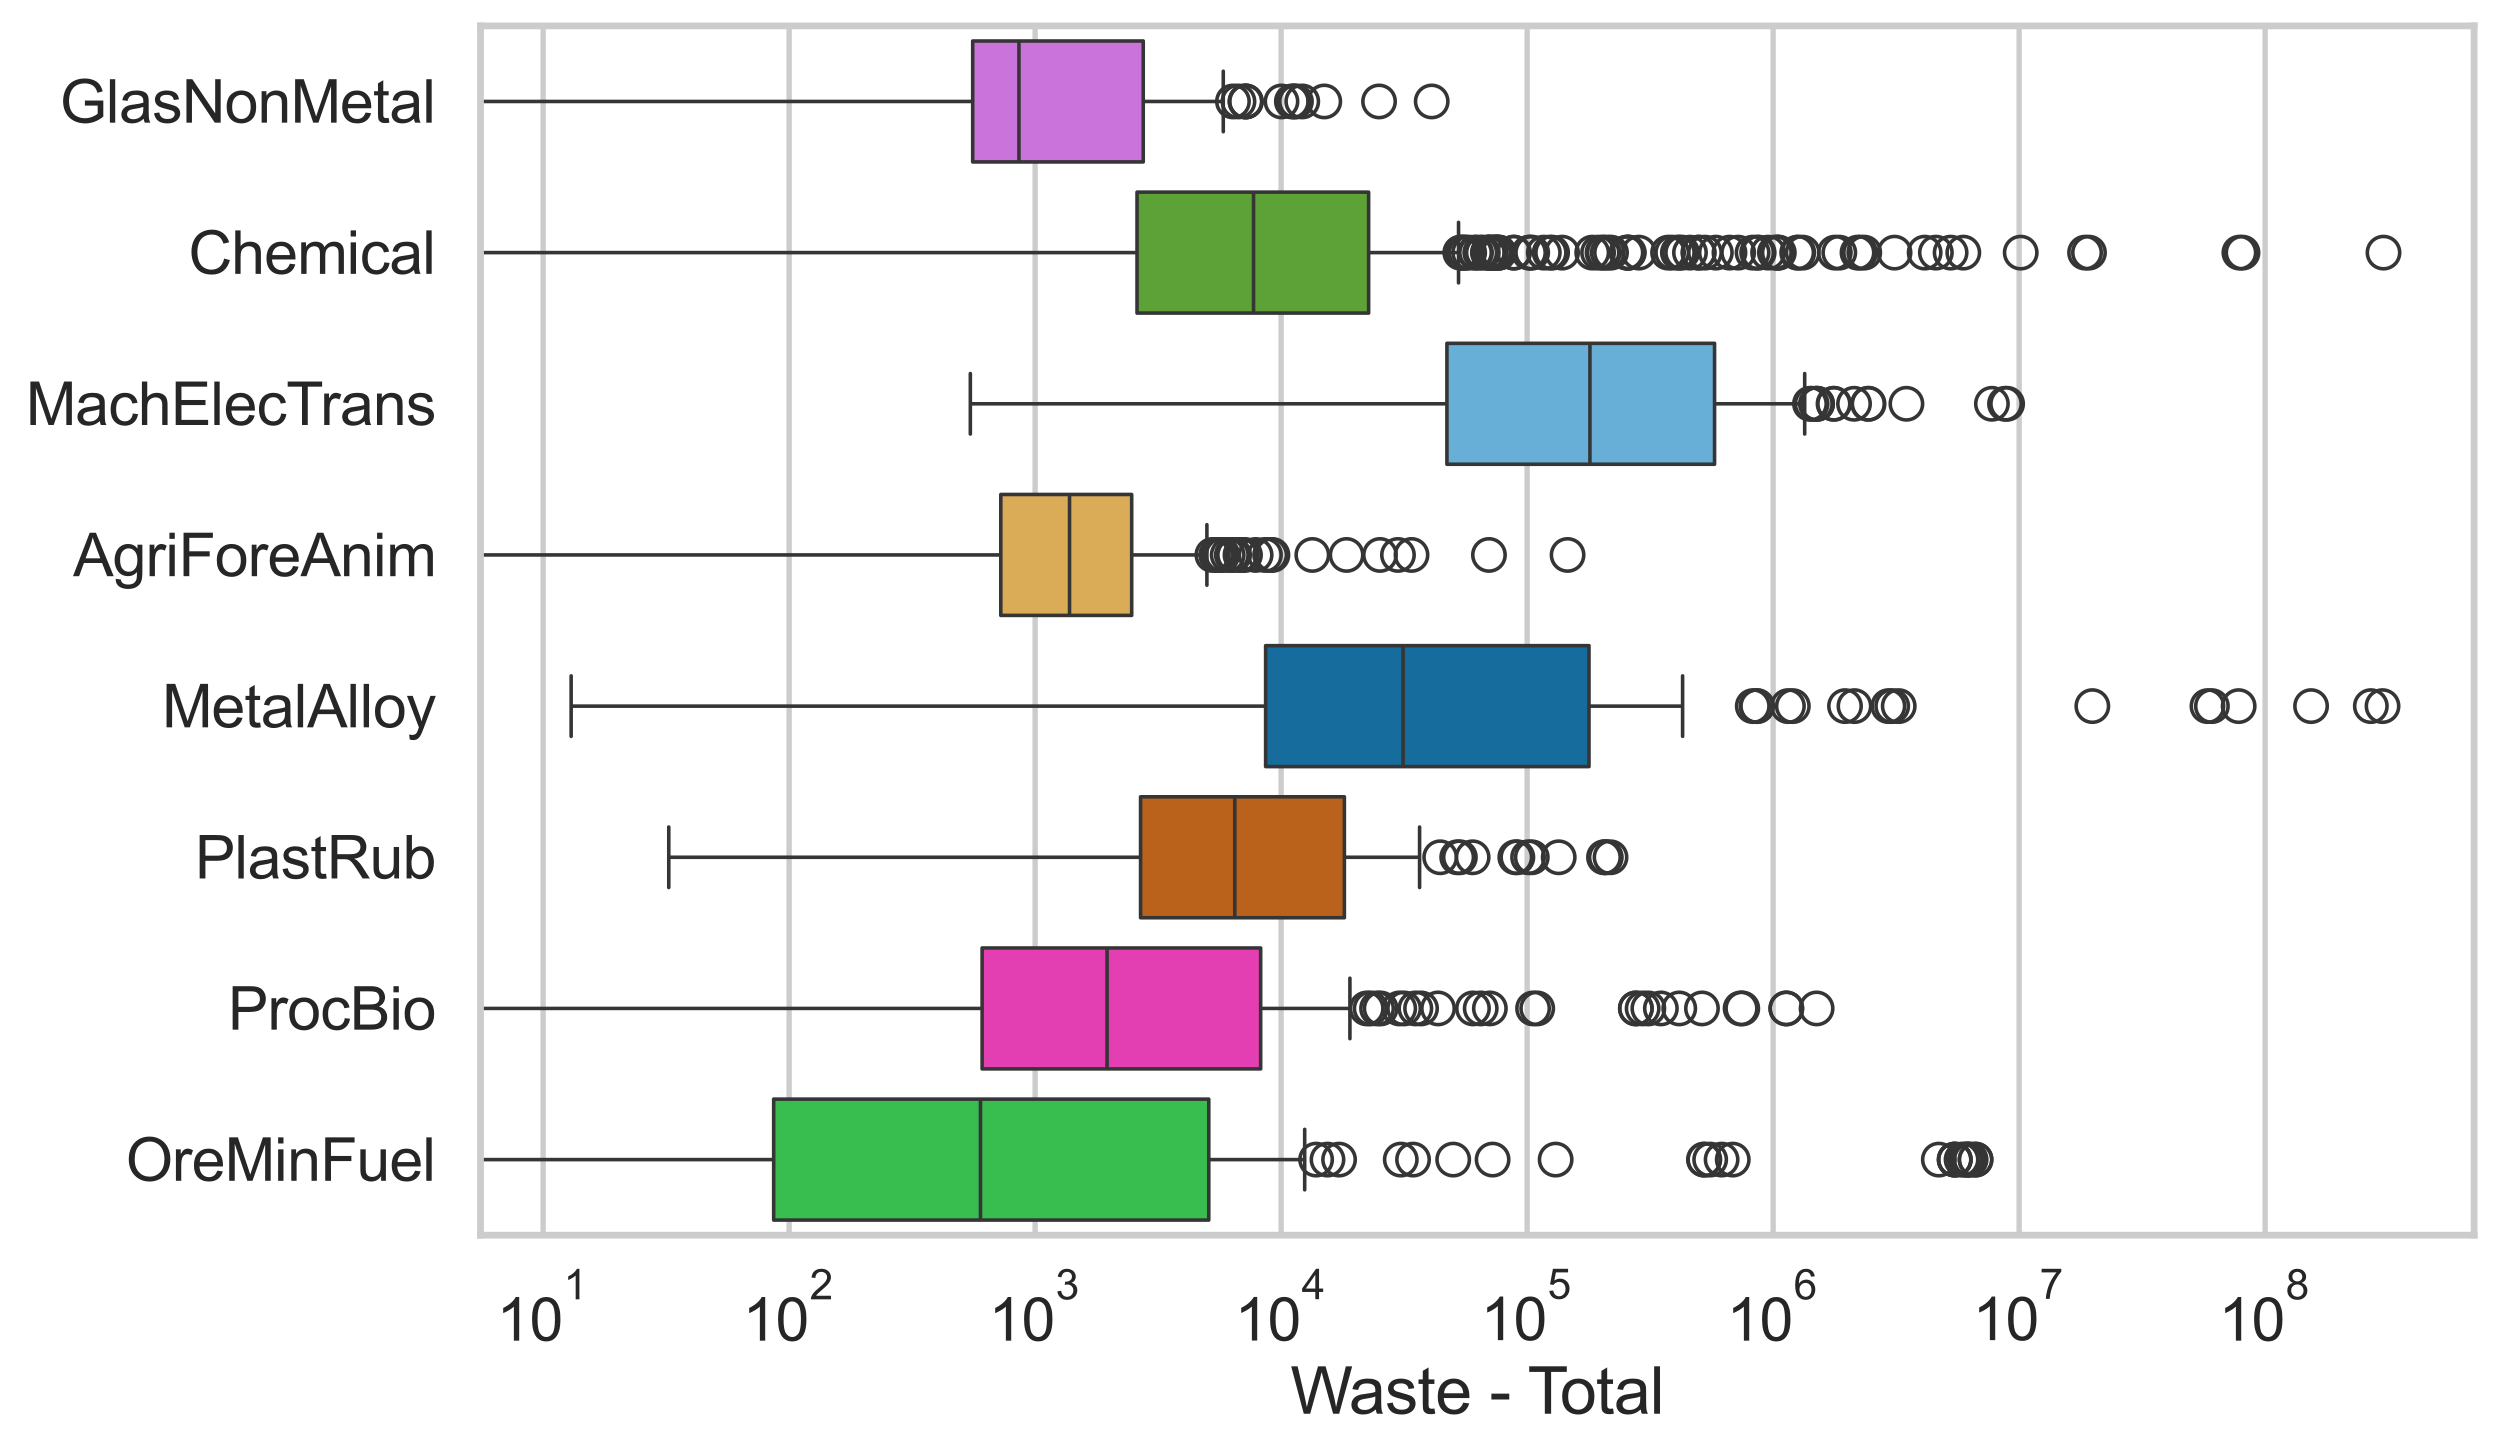 <?xml version="1.0" encoding="utf-8" standalone="no"?>
<!DOCTYPE svg PUBLIC "-//W3C//DTD SVG 1.1//EN"
  "http://www.w3.org/Graphics/SVG/1.1/DTD/svg11.dtd">
<svg xmlns:xlink="http://www.w3.org/1999/xlink" width="695.577pt" height="404.121pt" viewBox="0 0 695.577 404.121" xmlns="http://www.w3.org/2000/svg" version="1.1">
 <defs>
  <style type="text/css">*{stroke-linejoin: round; stroke-linecap: butt}</style>
 </defs>
 <g id="figure_1">
  <g id="patch_1">
   <path d="M 0 404.121 
L 695.577 404.121 
L 695.577 0 
L 0 0 
z
" style="fill: #ffffff"/>
  </g>
  <g id="axes_1">
   <g id="patch_2">
    <path d="M 133.697 343.665 
L 688.377 343.665 
L 688.377 7.2 
L 133.697 7.2 
z
" style="fill: #ffffff"/>
   </g>
   <g id="matplotlib.axis_1">
    <g id="xtick_1">
     <g id="line2d_1">
      <path d="M 151.114 343.665 
L 151.114 7.2 
" clip-path="url(#pa77a8b246b)" style="fill: none; stroke: #cccccc; stroke-width: 1.5; stroke-linecap: round"/>
     </g>
     <g id="text_1">
      <!-- $\mathdefault{10^{1}}$ -->
      <g style="fill: #262626" transform="translate(138.162 373.18) scale(0.165 -0.165)">
       <defs>
        <path id="ArialMT-31" d="M 2384 0 
L 1822 0 
L 1822 3584 
Q 1619 3391 1289 3197 
Q 959 3003 697 2906 
L 697 3450 
Q 1169 3672 1522 3987 
Q 1875 4303 2022 4600 
L 2384 4600 
L 2384 0 
z
" transform="scale(0.016)"/>
        <path id="ArialMT-30" d="M 266 2259 
Q 266 3072 433 3567 
Q 600 4063 929 4331 
Q 1259 4600 1759 4600 
Q 2128 4600 2406 4451 
Q 2684 4303 2865 4023 
Q 3047 3744 3150 3342 
Q 3253 2941 3253 2259 
Q 3253 1453 3087 958 
Q 2922 463 2592 192 
Q 2263 -78 1759 -78 
Q 1097 -78 719 397 
Q 266 969 266 2259 
z
M 844 2259 
Q 844 1131 1108 757 
Q 1372 384 1759 384 
Q 2147 384 2411 759 
Q 2675 1134 2675 2259 
Q 2675 3391 2411 3762 
Q 2147 4134 1753 4134 
Q 1366 4134 1134 3806 
Q 844 3388 844 2259 
z
" transform="scale(0.016)"/>
       </defs>
       <use xlink:href="#ArialMT-31" transform="translate(0 0.994)"/>
       <use xlink:href="#ArialMT-30" transform="translate(55.615 0.994)"/>
       <use xlink:href="#ArialMT-31" transform="translate(112.973 70.688) scale(0.7)"/>
      </g>
     </g>
    </g>
    <g id="xtick_2">
     <g id="line2d_2">
      <path d="M 219.56 343.665 
L 219.56 7.2 
" clip-path="url(#pa77a8b246b)" style="fill: none; stroke: #cccccc; stroke-width: 1.5; stroke-linecap: round"/>
     </g>
     <g id="text_2">
      <!-- $\mathdefault{10^{2}}$ -->
      <g style="fill: #262626" transform="translate(206.607 373.18) scale(0.165 -0.165)">
       <defs>
        <path id="ArialMT-32" d="M 3222 541 
L 3222 0 
L 194 0 
Q 188 203 259 391 
Q 375 700 629 1000 
Q 884 1300 1366 1694 
Q 2113 2306 2375 2664 
Q 2638 3022 2638 3341 
Q 2638 3675 2398 3904 
Q 2159 4134 1775 4134 
Q 1369 4134 1125 3890 
Q 881 3647 878 3216 
L 300 3275 
Q 359 3922 746 4261 
Q 1134 4600 1788 4600 
Q 2447 4600 2831 4234 
Q 3216 3869 3216 3328 
Q 3216 3053 3103 2787 
Q 2991 2522 2730 2228 
Q 2469 1934 1863 1422 
Q 1356 997 1212 845 
Q 1069 694 975 541 
L 3222 541 
z
" transform="scale(0.016)"/>
       </defs>
       <use xlink:href="#ArialMT-31" transform="translate(0 0.994)"/>
       <use xlink:href="#ArialMT-30" transform="translate(55.615 0.994)"/>
       <use xlink:href="#ArialMT-32" transform="translate(112.973 70.688) scale(0.7)"/>
      </g>
     </g>
    </g>
    <g id="xtick_3">
     <g id="line2d_3">
      <path d="M 288.005 343.665 
L 288.005 7.2 
" clip-path="url(#pa77a8b246b)" style="fill: none; stroke: #cccccc; stroke-width: 1.5; stroke-linecap: round"/>
     </g>
     <g id="text_3">
      <!-- $\mathdefault{10^{3}}$ -->
      <g style="fill: #262626" transform="translate(275.053 373.18) scale(0.165 -0.165)">
       <defs>
        <path id="ArialMT-33" d="M 269 1209 
L 831 1284 
Q 928 806 1161 595 
Q 1394 384 1728 384 
Q 2125 384 2398 659 
Q 2672 934 2672 1341 
Q 2672 1728 2419 1979 
Q 2166 2231 1775 2231 
Q 1616 2231 1378 2169 
L 1441 2663 
Q 1497 2656 1531 2656 
Q 1891 2656 2178 2843 
Q 2466 3031 2466 3422 
Q 2466 3731 2256 3934 
Q 2047 4138 1716 4138 
Q 1388 4138 1169 3931 
Q 950 3725 888 3313 
L 325 3413 
Q 428 3978 793 4289 
Q 1159 4600 1703 4600 
Q 2078 4600 2393 4439 
Q 2709 4278 2876 4000 
Q 3044 3722 3044 3409 
Q 3044 3113 2884 2869 
Q 2725 2625 2413 2481 
Q 2819 2388 3044 2092 
Q 3269 1797 3269 1353 
Q 3269 753 2831 336 
Q 2394 -81 1725 -81 
Q 1122 -81 723 278 
Q 325 638 269 1209 
z
" transform="scale(0.016)"/>
       </defs>
       <use xlink:href="#ArialMT-31" transform="translate(0 0.994)"/>
       <use xlink:href="#ArialMT-30" transform="translate(55.615 0.994)"/>
       <use xlink:href="#ArialMT-33" transform="translate(112.973 70.688) scale(0.7)"/>
      </g>
     </g>
    </g>
    <g id="xtick_4">
     <g id="line2d_4">
      <path d="M 356.45 343.665 
L 356.45 7.2 
" clip-path="url(#pa77a8b246b)" style="fill: none; stroke: #cccccc; stroke-width: 1.5; stroke-linecap: round"/>
     </g>
     <g id="text_4">
      <!-- $\mathdefault{10^{4}}$ -->
      <g style="fill: #262626" transform="translate(343.498 373.015) scale(0.165 -0.165)">
       <defs>
        <path id="ArialMT-34" d="M 2069 0 
L 2069 1097 
L 81 1097 
L 81 1613 
L 2172 4581 
L 2631 4581 
L 2631 1613 
L 3250 1613 
L 3250 1097 
L 2631 1097 
L 2631 0 
L 2069 0 
z
M 2069 1613 
L 2069 3678 
L 634 1613 
L 2069 1613 
z
" transform="scale(0.016)"/>
       </defs>
       <use xlink:href="#ArialMT-31" transform="translate(0 0.202)"/>
       <use xlink:href="#ArialMT-30" transform="translate(55.615 0.202)"/>
       <use xlink:href="#ArialMT-34" transform="translate(112.973 69.895) scale(0.7)"/>
      </g>
     </g>
    </g>
    <g id="xtick_5">
     <g id="line2d_5">
      <path d="M 424.896 343.665 
L 424.896 7.2 
" clip-path="url(#pa77a8b246b)" style="fill: none; stroke: #cccccc; stroke-width: 1.5; stroke-linecap: round"/>
     </g>
     <g id="text_5">
      <!-- $\mathdefault{10^{5}}$ -->
      <g style="fill: #262626" transform="translate(411.943 373.015) scale(0.165 -0.165)">
       <defs>
        <path id="ArialMT-35" d="M 266 1200 
L 856 1250 
Q 922 819 1161 601 
Q 1400 384 1738 384 
Q 2144 384 2425 690 
Q 2706 997 2706 1503 
Q 2706 1984 2436 2262 
Q 2166 2541 1728 2541 
Q 1456 2541 1237 2417 
Q 1019 2294 894 2097 
L 366 2166 
L 809 4519 
L 3088 4519 
L 3088 3981 
L 1259 3981 
L 1013 2750 
Q 1425 3038 1878 3038 
Q 2478 3038 2890 2622 
Q 3303 2206 3303 1553 
Q 3303 931 2941 478 
Q 2500 -78 1738 -78 
Q 1113 -78 717 272 
Q 322 622 266 1200 
z
" transform="scale(0.016)"/>
       </defs>
       <use xlink:href="#ArialMT-31" transform="translate(0 0.88)"/>
       <use xlink:href="#ArialMT-30" transform="translate(55.615 0.88)"/>
       <use xlink:href="#ArialMT-35" transform="translate(112.973 70.573) scale(0.7)"/>
      </g>
     </g>
    </g>
    <g id="xtick_6">
     <g id="line2d_6">
      <path d="M 493.341 343.665 
L 493.341 7.2 
" clip-path="url(#pa77a8b246b)" style="fill: none; stroke: #cccccc; stroke-width: 1.5; stroke-linecap: round"/>
     </g>
     <g id="text_6">
      <!-- $\mathdefault{10^{6}}$ -->
      <g style="fill: #262626" transform="translate(480.389 373.18) scale(0.165 -0.165)">
       <defs>
        <path id="ArialMT-36" d="M 3184 3459 
L 2625 3416 
Q 2550 3747 2413 3897 
Q 2184 4138 1850 4138 
Q 1581 4138 1378 3988 
Q 1113 3794 959 3422 
Q 806 3050 800 2363 
Q 1003 2672 1297 2822 
Q 1591 2972 1913 2972 
Q 2475 2972 2870 2558 
Q 3266 2144 3266 1488 
Q 3266 1056 3080 686 
Q 2894 316 2569 119 
Q 2244 -78 1831 -78 
Q 1128 -78 684 439 
Q 241 956 241 2144 
Q 241 3472 731 4075 
Q 1159 4600 1884 4600 
Q 2425 4600 2770 4297 
Q 3116 3994 3184 3459 
z
M 888 1484 
Q 888 1194 1011 928 
Q 1134 663 1356 523 
Q 1578 384 1822 384 
Q 2178 384 2434 671 
Q 2691 959 2691 1453 
Q 2691 1928 2437 2201 
Q 2184 2475 1800 2475 
Q 1419 2475 1153 2201 
Q 888 1928 888 1484 
z
" transform="scale(0.016)"/>
       </defs>
       <use xlink:href="#ArialMT-31" transform="translate(0 0.994)"/>
       <use xlink:href="#ArialMT-30" transform="translate(55.615 0.994)"/>
       <use xlink:href="#ArialMT-36" transform="translate(112.973 70.688) scale(0.7)"/>
      </g>
     </g>
    </g>
    <g id="xtick_7">
     <g id="line2d_7">
      <path d="M 561.787 343.665 
L 561.787 7.2 
" clip-path="url(#pa77a8b246b)" style="fill: none; stroke: #cccccc; stroke-width: 1.5; stroke-linecap: round"/>
     </g>
     <g id="text_7">
      <!-- $\mathdefault{10^{7}}$ -->
      <g style="fill: #262626" transform="translate(548.834 373.015) scale(0.165 -0.165)">
       <defs>
        <path id="ArialMT-37" d="M 303 3981 
L 303 4522 
L 3269 4522 
L 3269 4084 
Q 2831 3619 2401 2847 
Q 1972 2075 1738 1259 
Q 1569 684 1522 0 
L 944 0 
Q 953 541 1156 1306 
Q 1359 2072 1739 2783 
Q 2119 3494 2547 3981 
L 303 3981 
z
" transform="scale(0.016)"/>
       </defs>
       <use xlink:href="#ArialMT-31" transform="translate(0 0.847)"/>
       <use xlink:href="#ArialMT-30" transform="translate(55.615 0.847)"/>
       <use xlink:href="#ArialMT-37" transform="translate(112.973 70.541) scale(0.7)"/>
      </g>
     </g>
    </g>
    <g id="xtick_8">
     <g id="line2d_8">
      <path d="M 630.232 343.665 
L 630.232 7.2 
" clip-path="url(#pa77a8b246b)" style="fill: none; stroke: #cccccc; stroke-width: 1.5; stroke-linecap: round"/>
     </g>
     <g id="text_8">
      <!-- $\mathdefault{10^{8}}$ -->
      <g style="fill: #262626" transform="translate(617.28 373.18) scale(0.165 -0.165)">
       <defs>
        <path id="ArialMT-38" d="M 1131 2484 
Q 781 2613 612 2850 
Q 444 3088 444 3419 
Q 444 3919 803 4259 
Q 1163 4600 1759 4600 
Q 2359 4600 2725 4251 
Q 3091 3903 3091 3403 
Q 3091 3084 2923 2848 
Q 2756 2613 2416 2484 
Q 2838 2347 3058 2040 
Q 3278 1734 3278 1309 
Q 3278 722 2862 322 
Q 2447 -78 1769 -78 
Q 1091 -78 675 323 
Q 259 725 259 1325 
Q 259 1772 486 2073 
Q 713 2375 1131 2484 
z
M 1019 3438 
Q 1019 3113 1228 2906 
Q 1438 2700 1772 2700 
Q 2097 2700 2305 2904 
Q 2513 3109 2513 3406 
Q 2513 3716 2298 3927 
Q 2084 4138 1766 4138 
Q 1444 4138 1231 3931 
Q 1019 3725 1019 3438 
z
M 838 1322 
Q 838 1081 952 856 
Q 1066 631 1291 507 
Q 1516 384 1775 384 
Q 2178 384 2440 643 
Q 2703 903 2703 1303 
Q 2703 1709 2433 1975 
Q 2163 2241 1756 2241 
Q 1359 2241 1098 1978 
Q 838 1716 838 1322 
z
" transform="scale(0.016)"/>
       </defs>
       <use xlink:href="#ArialMT-31" transform="translate(0 0.994)"/>
       <use xlink:href="#ArialMT-30" transform="translate(55.615 0.994)"/>
       <use xlink:href="#ArialMT-38" transform="translate(112.973 70.688) scale(0.7)"/>
      </g>
     </g>
    </g>
    <g id="xtick_9"/>
    <g id="xtick_10"/>
    <g id="xtick_11"/>
    <g id="xtick_12"/>
    <g id="xtick_13"/>
    <g id="xtick_14"/>
    <g id="xtick_15"/>
    <g id="xtick_16"/>
    <g id="xtick_17"/>
    <g id="xtick_18"/>
    <g id="xtick_19"/>
    <g id="xtick_20"/>
    <g id="xtick_21"/>
    <g id="xtick_22"/>
    <g id="xtick_23"/>
    <g id="xtick_24"/>
    <g id="xtick_25"/>
    <g id="xtick_26"/>
    <g id="xtick_27"/>
    <g id="xtick_28"/>
    <g id="xtick_29"/>
    <g id="xtick_30"/>
    <g id="xtick_31"/>
    <g id="xtick_32"/>
    <g id="xtick_33"/>
    <g id="xtick_34"/>
    <g id="xtick_35"/>
    <g id="xtick_36"/>
    <g id="xtick_37"/>
    <g id="xtick_38"/>
    <g id="xtick_39"/>
    <g id="xtick_40"/>
    <g id="xtick_41"/>
    <g id="xtick_42"/>
    <g id="xtick_43"/>
    <g id="xtick_44"/>
    <g id="xtick_45"/>
    <g id="xtick_46"/>
    <g id="xtick_47"/>
    <g id="xtick_48"/>
    <g id="xtick_49"/>
    <g id="xtick_50"/>
    <g id="xtick_51"/>
    <g id="xtick_52"/>
    <g id="xtick_53"/>
    <g id="xtick_54"/>
    <g id="xtick_55"/>
    <g id="xtick_56"/>
    <g id="xtick_57"/>
    <g id="xtick_58"/>
    <g id="xtick_59"/>
    <g id="xtick_60"/>
    <g id="xtick_61"/>
    <g id="xtick_62"/>
    <g id="xtick_63"/>
    <g id="xtick_64"/>
    <g id="xtick_65"/>
    <g id="xtick_66"/>
    <g id="xtick_67"/>
    <g id="xtick_68"/>
    <g id="xtick_69"/>
    <g id="xtick_70"/>
    <g id="xtick_71"/>
    <g id="xtick_72"/>
    <g id="xtick_73"/>
    <g id="xtick_74"/>
    <g id="text_9">
     <!-- Waste - Total -->
     <g style="fill: #262626" transform="translate(359.024 393.344) scale(0.18 -0.18)">
      <defs>
       <path id="ArialMT-57" d="M 1294 0 
L 78 4581 
L 700 4581 
L 1397 1578 
Q 1509 1106 1591 641 
Q 1766 1375 1797 1488 
L 2669 4581 
L 3400 4581 
L 4056 2263 
Q 4303 1400 4413 641 
Q 4500 1075 4641 1638 
L 5359 4581 
L 5969 4581 
L 4713 0 
L 4128 0 
L 3163 3491 
Q 3041 3928 3019 4028 
Q 2947 3713 2884 3491 
L 1913 0 
L 1294 0 
z
" transform="scale(0.016)"/>
       <path id="ArialMT-61" d="M 2588 409 
Q 2275 144 1986 34 
Q 1697 -75 1366 -75 
Q 819 -75 525 192 
Q 231 459 231 875 
Q 231 1119 342 1320 
Q 453 1522 633 1644 
Q 813 1766 1038 1828 
Q 1203 1872 1538 1913 
Q 2219 1994 2541 2106 
Q 2544 2222 2544 2253 
Q 2544 2597 2384 2738 
Q 2169 2928 1744 2928 
Q 1347 2928 1158 2789 
Q 969 2650 878 2297 
L 328 2372 
Q 403 2725 575 2942 
Q 747 3159 1072 3276 
Q 1397 3394 1825 3394 
Q 2250 3394 2515 3294 
Q 2781 3194 2906 3042 
Q 3031 2891 3081 2659 
Q 3109 2516 3109 2141 
L 3109 1391 
Q 3109 606 3145 398 
Q 3181 191 3288 0 
L 2700 0 
Q 2613 175 2588 409 
z
M 2541 1666 
Q 2234 1541 1622 1453 
Q 1275 1403 1131 1340 
Q 988 1278 909 1158 
Q 831 1038 831 891 
Q 831 666 1001 516 
Q 1172 366 1500 366 
Q 1825 366 2078 508 
Q 2331 650 2450 897 
Q 2541 1088 2541 1459 
L 2541 1666 
z
" transform="scale(0.016)"/>
       <path id="ArialMT-73" d="M 197 991 
L 753 1078 
Q 800 744 1014 566 
Q 1228 388 1613 388 
Q 2000 388 2187 545 
Q 2375 703 2375 916 
Q 2375 1106 2209 1216 
Q 2094 1291 1634 1406 
Q 1016 1563 777 1677 
Q 538 1791 414 1992 
Q 291 2194 291 2438 
Q 291 2659 392 2848 
Q 494 3038 669 3163 
Q 800 3259 1026 3326 
Q 1253 3394 1513 3394 
Q 1903 3394 2198 3281 
Q 2494 3169 2634 2976 
Q 2775 2784 2828 2463 
L 2278 2388 
Q 2241 2644 2061 2787 
Q 1881 2931 1553 2931 
Q 1166 2931 1000 2803 
Q 834 2675 834 2503 
Q 834 2394 903 2306 
Q 972 2216 1119 2156 
Q 1203 2125 1616 2013 
Q 2213 1853 2448 1751 
Q 2684 1650 2818 1456 
Q 2953 1263 2953 975 
Q 2953 694 2789 445 
Q 2625 197 2315 61 
Q 2006 -75 1616 -75 
Q 969 -75 630 194 
Q 291 463 197 991 
z
" transform="scale(0.016)"/>
       <path id="ArialMT-74" d="M 1650 503 
L 1731 6 
Q 1494 -44 1306 -44 
Q 1000 -44 831 53 
Q 663 150 594 308 
Q 525 466 525 972 
L 525 2881 
L 113 2881 
L 113 3319 
L 525 3319 
L 525 4141 
L 1084 4478 
L 1084 3319 
L 1650 3319 
L 1650 2881 
L 1084 2881 
L 1084 941 
Q 1084 700 1114 631 
Q 1144 563 1211 522 
Q 1278 481 1403 481 
Q 1497 481 1650 503 
z
" transform="scale(0.016)"/>
       <path id="ArialMT-65" d="M 2694 1069 
L 3275 997 
Q 3138 488 2766 206 
Q 2394 -75 1816 -75 
Q 1088 -75 661 373 
Q 234 822 234 1631 
Q 234 2469 665 2931 
Q 1097 3394 1784 3394 
Q 2450 3394 2872 2941 
Q 3294 2488 3294 1666 
Q 3294 1616 3291 1516 
L 816 1516 
Q 847 969 1125 678 
Q 1403 388 1819 388 
Q 2128 388 2347 550 
Q 2566 713 2694 1069 
z
M 847 1978 
L 2700 1978 
Q 2663 2397 2488 2606 
Q 2219 2931 1791 2931 
Q 1403 2931 1139 2672 
Q 875 2413 847 1978 
z
" transform="scale(0.016)"/>
       <path id="ArialMT-20" transform="scale(0.016)"/>
       <path id="ArialMT-2d" d="M 203 1375 
L 203 1941 
L 1931 1941 
L 1931 1375 
L 203 1375 
z
" transform="scale(0.016)"/>
       <path id="ArialMT-54" d="M 1659 0 
L 1659 4041 
L 150 4041 
L 150 4581 
L 3781 4581 
L 3781 4041 
L 2266 4041 
L 2266 0 
L 1659 0 
z
" transform="scale(0.016)"/>
       <path id="ArialMT-6f" d="M 213 1659 
Q 213 2581 725 3025 
Q 1153 3394 1769 3394 
Q 2453 3394 2887 2945 
Q 3322 2497 3322 1706 
Q 3322 1066 3130 698 
Q 2938 331 2570 128 
Q 2203 -75 1769 -75 
Q 1072 -75 642 372 
Q 213 819 213 1659 
z
M 791 1659 
Q 791 1022 1069 705 
Q 1347 388 1769 388 
Q 2188 388 2466 706 
Q 2744 1025 2744 1678 
Q 2744 2294 2464 2611 
Q 2184 2928 1769 2928 
Q 1347 2928 1069 2612 
Q 791 2297 791 1659 
z
" transform="scale(0.016)"/>
       <path id="ArialMT-6c" d="M 409 0 
L 409 4581 
L 972 4581 
L 972 0 
L 409 0 
z
" transform="scale(0.016)"/>
      </defs>
      <use xlink:href="#ArialMT-57"/>
      <use xlink:href="#ArialMT-61" transform="translate(90.635 0)"/>
      <use xlink:href="#ArialMT-73" transform="translate(146.25 0)"/>
      <use xlink:href="#ArialMT-74" transform="translate(196.25 0)"/>
      <use xlink:href="#ArialMT-65" transform="translate(224.033 0)"/>
      <use xlink:href="#ArialMT-20" transform="translate(279.648 0)"/>
      <use xlink:href="#ArialMT-2d" transform="translate(307.432 0)"/>
      <use xlink:href="#ArialMT-20" transform="translate(340.732 0)"/>
      <use xlink:href="#ArialMT-54" transform="translate(366.766 0)"/>
      <use xlink:href="#ArialMT-6f" transform="translate(416.725 0)"/>
      <use xlink:href="#ArialMT-74" transform="translate(472.34 0)"/>
      <use xlink:href="#ArialMT-61" transform="translate(500.123 0)"/>
      <use xlink:href="#ArialMT-6c" transform="translate(555.738 0)"/>
     </g>
    </g>
   </g>
   <g id="matplotlib.axis_2">
    <g id="ytick_1">
     <g id="text_10">
      <!-- GlasNonMetal -->
      <g style="fill: #262626" transform="translate(16.659 34.134) scale(0.165 -0.165)">
       <defs>
        <path id="ArialMT-47" d="M 2638 1797 
L 2638 2334 
L 4578 2338 
L 4578 638 
Q 4131 281 3656 101 
Q 3181 -78 2681 -78 
Q 2006 -78 1454 211 
Q 903 500 622 1047 
Q 341 1594 341 2269 
Q 341 2938 620 3517 
Q 900 4097 1425 4378 
Q 1950 4659 2634 4659 
Q 3131 4659 3532 4498 
Q 3934 4338 4162 4050 
Q 4391 3763 4509 3300 
L 3963 3150 
Q 3859 3500 3706 3700 
Q 3553 3900 3268 4020 
Q 2984 4141 2638 4141 
Q 2222 4141 1919 4014 
Q 1616 3888 1430 3681 
Q 1244 3475 1141 3228 
Q 966 2803 966 2306 
Q 966 1694 1177 1281 
Q 1388 869 1791 669 
Q 2194 469 2647 469 
Q 3041 469 3416 620 
Q 3791 772 3984 944 
L 3984 1797 
L 2638 1797 
z
" transform="scale(0.016)"/>
        <path id="ArialMT-4e" d="M 488 0 
L 488 4581 
L 1109 4581 
L 3516 984 
L 3516 4581 
L 4097 4581 
L 4097 0 
L 3475 0 
L 1069 3600 
L 1069 0 
L 488 0 
z
" transform="scale(0.016)"/>
        <path id="ArialMT-6e" d="M 422 0 
L 422 3319 
L 928 3319 
L 928 2847 
Q 1294 3394 1984 3394 
Q 2284 3394 2536 3286 
Q 2788 3178 2913 3003 
Q 3038 2828 3088 2588 
Q 3119 2431 3119 2041 
L 3119 0 
L 2556 0 
L 2556 2019 
Q 2556 2363 2490 2533 
Q 2425 2703 2258 2804 
Q 2091 2906 1866 2906 
Q 1506 2906 1245 2678 
Q 984 2450 984 1813 
L 984 0 
L 422 0 
z
" transform="scale(0.016)"/>
        <path id="ArialMT-4d" d="M 475 0 
L 475 4581 
L 1388 4581 
L 2472 1338 
Q 2622 884 2691 659 
Q 2769 909 2934 1394 
L 4031 4581 
L 4847 4581 
L 4847 0 
L 4263 0 
L 4263 3834 
L 2931 0 
L 2384 0 
L 1059 3900 
L 1059 0 
L 475 0 
z
" transform="scale(0.016)"/>
       </defs>
       <use xlink:href="#ArialMT-47"/>
       <use xlink:href="#ArialMT-6c" transform="translate(77.783 0)"/>
       <use xlink:href="#ArialMT-61" transform="translate(100 0)"/>
       <use xlink:href="#ArialMT-73" transform="translate(155.615 0)"/>
       <use xlink:href="#ArialMT-4e" transform="translate(205.615 0)"/>
       <use xlink:href="#ArialMT-6f" transform="translate(277.832 0)"/>
       <use xlink:href="#ArialMT-6e" transform="translate(333.447 0)"/>
       <use xlink:href="#ArialMT-4d" transform="translate(389.062 0)"/>
       <use xlink:href="#ArialMT-65" transform="translate(472.363 0)"/>
       <use xlink:href="#ArialMT-74" transform="translate(527.979 0)"/>
       <use xlink:href="#ArialMT-61" transform="translate(555.762 0)"/>
       <use xlink:href="#ArialMT-6c" transform="translate(611.377 0)"/>
      </g>
     </g>
    </g>
    <g id="ytick_2">
     <g id="text_11">
      <!-- Chemical -->
      <g style="fill: #262626" transform="translate(52.428 76.192) scale(0.165 -0.165)">
       <defs>
        <path id="ArialMT-43" d="M 3763 1606 
L 4369 1453 
Q 4178 706 3683 314 
Q 3188 -78 2472 -78 
Q 1731 -78 1267 223 
Q 803 525 561 1097 
Q 319 1669 319 2325 
Q 319 3041 592 3573 
Q 866 4106 1370 4382 
Q 1875 4659 2481 4659 
Q 3169 4659 3637 4309 
Q 4106 3959 4291 3325 
L 3694 3184 
Q 3534 3684 3231 3912 
Q 2928 4141 2469 4141 
Q 1941 4141 1586 3887 
Q 1231 3634 1087 3207 
Q 944 2781 944 2328 
Q 944 1744 1114 1308 
Q 1284 872 1643 656 
Q 2003 441 2422 441 
Q 2931 441 3284 734 
Q 3638 1028 3763 1606 
z
" transform="scale(0.016)"/>
        <path id="ArialMT-68" d="M 422 0 
L 422 4581 
L 984 4581 
L 984 2938 
Q 1378 3394 1978 3394 
Q 2347 3394 2619 3248 
Q 2891 3103 3008 2847 
Q 3125 2591 3125 2103 
L 3125 0 
L 2563 0 
L 2563 2103 
Q 2563 2525 2380 2717 
Q 2197 2909 1863 2909 
Q 1613 2909 1392 2779 
Q 1172 2650 1078 2428 
Q 984 2206 984 1816 
L 984 0 
L 422 0 
z
" transform="scale(0.016)"/>
        <path id="ArialMT-6d" d="M 422 0 
L 422 3319 
L 925 3319 
L 925 2853 
Q 1081 3097 1340 3245 
Q 1600 3394 1931 3394 
Q 2300 3394 2536 3241 
Q 2772 3088 2869 2813 
Q 3263 3394 3894 3394 
Q 4388 3394 4653 3120 
Q 4919 2847 4919 2278 
L 4919 0 
L 4359 0 
L 4359 2091 
Q 4359 2428 4304 2576 
Q 4250 2725 4106 2815 
Q 3963 2906 3769 2906 
Q 3419 2906 3187 2673 
Q 2956 2441 2956 1928 
L 2956 0 
L 2394 0 
L 2394 2156 
Q 2394 2531 2256 2718 
Q 2119 2906 1806 2906 
Q 1569 2906 1367 2781 
Q 1166 2656 1075 2415 
Q 984 2175 984 1722 
L 984 0 
L 422 0 
z
" transform="scale(0.016)"/>
        <path id="ArialMT-69" d="M 425 3934 
L 425 4581 
L 988 4581 
L 988 3934 
L 425 3934 
z
M 425 0 
L 425 3319 
L 988 3319 
L 988 0 
L 425 0 
z
" transform="scale(0.016)"/>
        <path id="ArialMT-63" d="M 2588 1216 
L 3141 1144 
Q 3050 572 2676 248 
Q 2303 -75 1759 -75 
Q 1078 -75 664 370 
Q 250 816 250 1647 
Q 250 2184 428 2587 
Q 606 2991 970 3192 
Q 1334 3394 1763 3394 
Q 2303 3394 2647 3120 
Q 2991 2847 3088 2344 
L 2541 2259 
Q 2463 2594 2264 2762 
Q 2066 2931 1784 2931 
Q 1359 2931 1093 2626 
Q 828 2322 828 1663 
Q 828 994 1084 691 
Q 1341 388 1753 388 
Q 2084 388 2306 591 
Q 2528 794 2588 1216 
z
" transform="scale(0.016)"/>
       </defs>
       <use xlink:href="#ArialMT-43"/>
       <use xlink:href="#ArialMT-68" transform="translate(72.217 0)"/>
       <use xlink:href="#ArialMT-65" transform="translate(127.832 0)"/>
       <use xlink:href="#ArialMT-6d" transform="translate(183.447 0)"/>
       <use xlink:href="#ArialMT-69" transform="translate(266.748 0)"/>
       <use xlink:href="#ArialMT-63" transform="translate(288.965 0)"/>
       <use xlink:href="#ArialMT-61" transform="translate(338.965 0)"/>
       <use xlink:href="#ArialMT-6c" transform="translate(394.58 0)"/>
      </g>
     </g>
    </g>
    <g id="ytick_3">
     <g id="text_12">
      <!-- MachElecTrans -->
      <g style="fill: #262626" transform="translate(7.2 118.25) scale(0.165 -0.165)">
       <defs>
        <path id="ArialMT-45" d="M 506 0 
L 506 4581 
L 3819 4581 
L 3819 4041 
L 1113 4041 
L 1113 2638 
L 3647 2638 
L 3647 2100 
L 1113 2100 
L 1113 541 
L 3925 541 
L 3925 0 
L 506 0 
z
" transform="scale(0.016)"/>
        <path id="ArialMT-72" d="M 416 0 
L 416 3319 
L 922 3319 
L 922 2816 
Q 1116 3169 1280 3281 
Q 1444 3394 1641 3394 
Q 1925 3394 2219 3213 
L 2025 2691 
Q 1819 2813 1613 2813 
Q 1428 2813 1281 2702 
Q 1134 2591 1072 2394 
Q 978 2094 978 1738 
L 978 0 
L 416 0 
z
" transform="scale(0.016)"/>
       </defs>
       <use xlink:href="#ArialMT-4d"/>
       <use xlink:href="#ArialMT-61" transform="translate(83.301 0)"/>
       <use xlink:href="#ArialMT-63" transform="translate(138.916 0)"/>
       <use xlink:href="#ArialMT-68" transform="translate(188.916 0)"/>
       <use xlink:href="#ArialMT-45" transform="translate(244.531 0)"/>
       <use xlink:href="#ArialMT-6c" transform="translate(311.23 0)"/>
       <use xlink:href="#ArialMT-65" transform="translate(333.447 0)"/>
       <use xlink:href="#ArialMT-63" transform="translate(389.062 0)"/>
       <use xlink:href="#ArialMT-54" transform="translate(439.062 0)"/>
       <use xlink:href="#ArialMT-72" transform="translate(496.396 0)"/>
       <use xlink:href="#ArialMT-61" transform="translate(529.697 0)"/>
       <use xlink:href="#ArialMT-6e" transform="translate(585.312 0)"/>
       <use xlink:href="#ArialMT-73" transform="translate(640.928 0)"/>
      </g>
     </g>
    </g>
    <g id="ytick_4">
     <g id="text_13">
      <!-- AgriForeAnim -->
      <g style="fill: #262626" transform="translate(20.341 160.308) scale(0.165 -0.165)">
       <defs>
        <path id="ArialMT-41" d="M -9 0 
L 1750 4581 
L 2403 4581 
L 4278 0 
L 3588 0 
L 3053 1388 
L 1138 1388 
L 634 0 
L -9 0 
z
M 1313 1881 
L 2866 1881 
L 2388 3150 
Q 2169 3728 2063 4100 
Q 1975 3659 1816 3225 
L 1313 1881 
z
" transform="scale(0.016)"/>
        <path id="ArialMT-67" d="M 319 -275 
L 866 -356 
Q 900 -609 1056 -725 
Q 1266 -881 1628 -881 
Q 2019 -881 2231 -725 
Q 2444 -569 2519 -288 
Q 2563 -116 2559 434 
Q 2191 0 1641 0 
Q 956 0 581 494 
Q 206 988 206 1678 
Q 206 2153 378 2554 
Q 550 2956 876 3175 
Q 1203 3394 1644 3394 
Q 2231 3394 2613 2919 
L 2613 3319 
L 3131 3319 
L 3131 450 
Q 3131 -325 2973 -648 
Q 2816 -972 2473 -1159 
Q 2131 -1347 1631 -1347 
Q 1038 -1347 672 -1080 
Q 306 -813 319 -275 
z
M 784 1719 
Q 784 1066 1043 766 
Q 1303 466 1694 466 
Q 2081 466 2343 764 
Q 2606 1063 2606 1700 
Q 2606 2309 2336 2618 
Q 2066 2928 1684 2928 
Q 1309 2928 1046 2623 
Q 784 2319 784 1719 
z
" transform="scale(0.016)"/>
        <path id="ArialMT-46" d="M 525 0 
L 525 4581 
L 3616 4581 
L 3616 4041 
L 1131 4041 
L 1131 2622 
L 3281 2622 
L 3281 2081 
L 1131 2081 
L 1131 0 
L 525 0 
z
" transform="scale(0.016)"/>
       </defs>
       <use xlink:href="#ArialMT-41"/>
       <use xlink:href="#ArialMT-67" transform="translate(66.699 0)"/>
       <use xlink:href="#ArialMT-72" transform="translate(122.314 0)"/>
       <use xlink:href="#ArialMT-69" transform="translate(155.615 0)"/>
       <use xlink:href="#ArialMT-46" transform="translate(177.832 0)"/>
       <use xlink:href="#ArialMT-6f" transform="translate(238.916 0)"/>
       <use xlink:href="#ArialMT-72" transform="translate(294.531 0)"/>
       <use xlink:href="#ArialMT-65" transform="translate(327.832 0)"/>
       <use xlink:href="#ArialMT-41" transform="translate(383.447 0)"/>
       <use xlink:href="#ArialMT-6e" transform="translate(450.146 0)"/>
       <use xlink:href="#ArialMT-69" transform="translate(505.762 0)"/>
       <use xlink:href="#ArialMT-6d" transform="translate(527.979 0)"/>
      </g>
     </g>
    </g>
    <g id="ytick_5">
     <g id="text_14">
      <!-- MetalAlloy -->
      <g style="fill: #262626" transform="translate(45.088 202.366) scale(0.165 -0.165)">
       <defs>
        <path id="ArialMT-79" d="M 397 -1278 
L 334 -750 
Q 519 -800 656 -800 
Q 844 -800 956 -737 
Q 1069 -675 1141 -563 
Q 1194 -478 1313 -144 
Q 1328 -97 1363 -6 
L 103 3319 
L 709 3319 
L 1400 1397 
Q 1534 1031 1641 628 
Q 1738 1016 1872 1384 
L 2581 3319 
L 3144 3319 
L 1881 -56 
Q 1678 -603 1566 -809 
Q 1416 -1088 1222 -1217 
Q 1028 -1347 759 -1347 
Q 597 -1347 397 -1278 
z
" transform="scale(0.016)"/>
       </defs>
       <use xlink:href="#ArialMT-4d"/>
       <use xlink:href="#ArialMT-65" transform="translate(83.301 0)"/>
       <use xlink:href="#ArialMT-74" transform="translate(138.916 0)"/>
       <use xlink:href="#ArialMT-61" transform="translate(166.699 0)"/>
       <use xlink:href="#ArialMT-6c" transform="translate(222.314 0)"/>
       <use xlink:href="#ArialMT-41" transform="translate(244.531 0)"/>
       <use xlink:href="#ArialMT-6c" transform="translate(311.23 0)"/>
       <use xlink:href="#ArialMT-6c" transform="translate(333.447 0)"/>
       <use xlink:href="#ArialMT-6f" transform="translate(355.664 0)"/>
       <use xlink:href="#ArialMT-79" transform="translate(411.279 0)"/>
      </g>
     </g>
    </g>
    <g id="ytick_6">
     <g id="text_15">
      <!-- PlastRub -->
      <g style="fill: #262626" transform="translate(54.248 244.425) scale(0.165 -0.165)">
       <defs>
        <path id="ArialMT-50" d="M 494 0 
L 494 4581 
L 2222 4581 
Q 2678 4581 2919 4538 
Q 3256 4481 3484 4323 
Q 3713 4166 3852 3881 
Q 3991 3597 3991 3256 
Q 3991 2672 3619 2267 
Q 3247 1863 2275 1863 
L 1100 1863 
L 1100 0 
L 494 0 
z
M 1100 2403 
L 2284 2403 
Q 2872 2403 3119 2622 
Q 3366 2841 3366 3238 
Q 3366 3525 3220 3729 
Q 3075 3934 2838 4000 
Q 2684 4041 2272 4041 
L 1100 4041 
L 1100 2403 
z
" transform="scale(0.016)"/>
        <path id="ArialMT-52" d="M 503 0 
L 503 4581 
L 2534 4581 
Q 3147 4581 3465 4457 
Q 3784 4334 3975 4021 
Q 4166 3709 4166 3331 
Q 4166 2844 3850 2509 
Q 3534 2175 2875 2084 
Q 3116 1969 3241 1856 
Q 3506 1613 3744 1247 
L 4541 0 
L 3778 0 
L 3172 953 
Q 2906 1366 2734 1584 
Q 2563 1803 2427 1890 
Q 2291 1978 2150 2013 
Q 2047 2034 1813 2034 
L 1109 2034 
L 1109 0 
L 503 0 
z
M 1109 2559 
L 2413 2559 
Q 2828 2559 3062 2645 
Q 3297 2731 3419 2920 
Q 3541 3109 3541 3331 
Q 3541 3656 3305 3865 
Q 3069 4075 2559 4075 
L 1109 4075 
L 1109 2559 
z
" transform="scale(0.016)"/>
        <path id="ArialMT-75" d="M 2597 0 
L 2597 488 
Q 2209 -75 1544 -75 
Q 1250 -75 995 37 
Q 741 150 617 320 
Q 494 491 444 738 
Q 409 903 409 1263 
L 409 3319 
L 972 3319 
L 972 1478 
Q 972 1038 1006 884 
Q 1059 663 1231 536 
Q 1403 409 1656 409 
Q 1909 409 2131 539 
Q 2353 669 2445 892 
Q 2538 1116 2538 1541 
L 2538 3319 
L 3100 3319 
L 3100 0 
L 2597 0 
z
" transform="scale(0.016)"/>
        <path id="ArialMT-62" d="M 941 0 
L 419 0 
L 419 4581 
L 981 4581 
L 981 2947 
Q 1338 3394 1891 3394 
Q 2197 3394 2470 3270 
Q 2744 3147 2920 2923 
Q 3097 2700 3197 2384 
Q 3297 2069 3297 1709 
Q 3297 856 2875 390 
Q 2453 -75 1863 -75 
Q 1275 -75 941 416 
L 941 0 
z
M 934 1684 
Q 934 1088 1097 822 
Q 1363 388 1816 388 
Q 2184 388 2453 708 
Q 2722 1028 2722 1663 
Q 2722 2313 2464 2622 
Q 2206 2931 1841 2931 
Q 1472 2931 1203 2611 
Q 934 2291 934 1684 
z
" transform="scale(0.016)"/>
       </defs>
       <use xlink:href="#ArialMT-50"/>
       <use xlink:href="#ArialMT-6c" transform="translate(66.699 0)"/>
       <use xlink:href="#ArialMT-61" transform="translate(88.916 0)"/>
       <use xlink:href="#ArialMT-73" transform="translate(144.531 0)"/>
       <use xlink:href="#ArialMT-74" transform="translate(194.531 0)"/>
       <use xlink:href="#ArialMT-52" transform="translate(222.314 0)"/>
       <use xlink:href="#ArialMT-75" transform="translate(294.531 0)"/>
       <use xlink:href="#ArialMT-62" transform="translate(350.146 0)"/>
      </g>
     </g>
    </g>
    <g id="ytick_7">
     <g id="text_16">
      <!-- ProcBio -->
      <g style="fill: #262626" transform="translate(63.424 286.483) scale(0.165 -0.165)">
       <defs>
        <path id="ArialMT-42" d="M 469 0 
L 469 4581 
L 2188 4581 
Q 2713 4581 3030 4442 
Q 3347 4303 3526 4014 
Q 3706 3725 3706 3409 
Q 3706 3116 3547 2856 
Q 3388 2597 3066 2438 
Q 3481 2316 3704 2022 
Q 3928 1728 3928 1328 
Q 3928 1006 3792 729 
Q 3656 453 3456 303 
Q 3256 153 2954 76 
Q 2653 0 2216 0 
L 469 0 
z
M 1075 2656 
L 2066 2656 
Q 2469 2656 2644 2709 
Q 2875 2778 2992 2937 
Q 3109 3097 3109 3338 
Q 3109 3566 3000 3739 
Q 2891 3913 2687 3977 
Q 2484 4041 1991 4041 
L 1075 4041 
L 1075 2656 
z
M 1075 541 
L 2216 541 
Q 2509 541 2628 563 
Q 2838 600 2978 687 
Q 3119 775 3209 942 
Q 3300 1109 3300 1328 
Q 3300 1584 3169 1773 
Q 3038 1963 2805 2039 
Q 2572 2116 2134 2116 
L 1075 2116 
L 1075 541 
z
" transform="scale(0.016)"/>
       </defs>
       <use xlink:href="#ArialMT-50"/>
       <use xlink:href="#ArialMT-72" transform="translate(66.699 0)"/>
       <use xlink:href="#ArialMT-6f" transform="translate(100 0)"/>
       <use xlink:href="#ArialMT-63" transform="translate(155.615 0)"/>
       <use xlink:href="#ArialMT-42" transform="translate(205.615 0)"/>
       <use xlink:href="#ArialMT-69" transform="translate(272.314 0)"/>
       <use xlink:href="#ArialMT-6f" transform="translate(294.531 0)"/>
      </g>
     </g>
    </g>
    <g id="ytick_8">
     <g id="text_17">
      <!-- OreMinFuel -->
      <g style="fill: #262626" transform="translate(35.013 328.541) scale(0.165 -0.165)">
       <defs>
        <path id="ArialMT-4f" d="M 309 2231 
Q 309 3372 921 4017 
Q 1534 4663 2503 4663 
Q 3138 4663 3647 4359 
Q 4156 4056 4423 3514 
Q 4691 2972 4691 2284 
Q 4691 1588 4409 1038 
Q 4128 488 3612 205 
Q 3097 -78 2500 -78 
Q 1853 -78 1343 234 
Q 834 547 571 1087 
Q 309 1628 309 2231 
z
M 934 2222 
Q 934 1394 1379 917 
Q 1825 441 2497 441 
Q 3181 441 3623 922 
Q 4066 1403 4066 2288 
Q 4066 2847 3877 3264 
Q 3688 3681 3323 3911 
Q 2959 4141 2506 4141 
Q 1863 4141 1398 3698 
Q 934 3256 934 2222 
z
" transform="scale(0.016)"/>
       </defs>
       <use xlink:href="#ArialMT-4f"/>
       <use xlink:href="#ArialMT-72" transform="translate(77.783 0)"/>
       <use xlink:href="#ArialMT-65" transform="translate(111.084 0)"/>
       <use xlink:href="#ArialMT-4d" transform="translate(166.699 0)"/>
       <use xlink:href="#ArialMT-69" transform="translate(250 0)"/>
       <use xlink:href="#ArialMT-6e" transform="translate(272.217 0)"/>
       <use xlink:href="#ArialMT-46" transform="translate(327.832 0)"/>
       <use xlink:href="#ArialMT-75" transform="translate(388.916 0)"/>
       <use xlink:href="#ArialMT-65" transform="translate(444.531 0)"/>
       <use xlink:href="#ArialMT-6c" transform="translate(500.146 0)"/>
      </g>
     </g>
    </g>
   </g>
   <g id="patch_3">
    <path d="M 270.635 11.406 
L 270.635 45.052 
L 318.088 45.052 
L 318.088 11.406 
L 270.635 11.406 
z
" clip-path="url(#pa77a8b246b)" style="fill: #ca74db; stroke: #353535; stroke-linejoin: miter"/>
   </g>
   <g id="line2d_9">
    <path d="M 270.635 28.229 
L -1 28.229 
" clip-path="url(#pa77a8b246b)" style="fill: none; stroke: #353535"/>
   </g>
   <g id="line2d_10">
    <path d="M 318.088 28.229 
L 340.353 28.229 
" clip-path="url(#pa77a8b246b)" style="fill: none; stroke: #353535"/>
   </g>
   <g id="line2d_11">
    <path clip-path="url(#pa77a8b246b)" style="fill: none; stroke: #353535; stroke-linecap: round"/>
   </g>
   <g id="line2d_12">
    <path d="M 340.353 19.817 
L 340.353 36.641 
" clip-path="url(#pa77a8b246b)" style="fill: none; stroke: #353535; stroke-linecap: round"/>
   </g>
   <g id="line2d_13">
    <defs>
     <path id="m92cc1eadd4" d="M 0 4.5 
C 1.193 4.5 2.338 4.026 3.182 3.182 
C 4.026 2.338 4.5 1.193 4.5 0 
C 4.5 -1.193 4.026 -2.338 3.182 -3.182 
C 2.338 -4.026 1.193 -4.5 0 -4.5 
C -1.193 -4.5 -2.338 -4.026 -3.182 -3.182 
C -4.026 -2.338 -4.5 -1.193 -4.5 0 
C -4.5 1.193 -4.026 2.338 -3.182 3.182 
C -2.338 4.026 -1.193 4.5 0 4.5 
z
" style="stroke: #353535"/>
    </defs>
    <g clip-path="url(#pa77a8b246b)">
     <use xlink:href="#m92cc1eadd4" x="362.328" y="28.229" style="fill-opacity: 0; stroke: #353535"/>
     <use xlink:href="#m92cc1eadd4" x="368.453" y="28.229" style="fill-opacity: 0; stroke: #353535"/>
     <use xlink:href="#m92cc1eadd4" x="360.568" y="28.229" style="fill-opacity: 0; stroke: #353535"/>
     <use xlink:href="#m92cc1eadd4" x="356.55" y="28.229" style="fill-opacity: 0; stroke: #353535"/>
     <use xlink:href="#m92cc1eadd4" x="360.055" y="28.229" style="fill-opacity: 0; stroke: #353535"/>
     <use xlink:href="#m92cc1eadd4" x="359.439" y="28.229" style="fill-opacity: 0; stroke: #353535"/>
     <use xlink:href="#m92cc1eadd4" x="398.342" y="28.229" style="fill-opacity: 0; stroke: #353535"/>
     <use xlink:href="#m92cc1eadd4" x="383.693" y="28.229" style="fill-opacity: 0; stroke: #353535"/>
     <use xlink:href="#m92cc1eadd4" x="346.667" y="28.229" style="fill-opacity: 0; stroke: #353535"/>
     <use xlink:href="#m92cc1eadd4" x="346.544" y="28.229" style="fill-opacity: 0; stroke: #353535"/>
     <use xlink:href="#m92cc1eadd4" x="344.585" y="28.229" style="fill-opacity: 0; stroke: #353535"/>
     <use xlink:href="#m92cc1eadd4" x="346.544" y="28.229" style="fill-opacity: 0; stroke: #353535"/>
     <use xlink:href="#m92cc1eadd4" x="343.046" y="28.229" style="fill-opacity: 0; stroke: #353535"/>
    </g>
   </g>
   <g id="patch_4">
    <path d="M 316.357 53.464 
L 316.357 87.11 
L 380.79 87.11 
L 380.79 53.464 
L 316.357 53.464 
z
" clip-path="url(#pa77a8b246b)" style="fill: #5ca236; stroke: #353535; stroke-linejoin: miter"/>
   </g>
   <g id="line2d_14">
    <path d="M 316.357 70.287 
L -1 70.287 
" clip-path="url(#pa77a8b246b)" style="fill: none; stroke: #353535"/>
   </g>
   <g id="line2d_15">
    <path d="M 380.79 70.287 
L 405.811 70.287 
" clip-path="url(#pa77a8b246b)" style="fill: none; stroke: #353535"/>
   </g>
   <g id="line2d_16">
    <path clip-path="url(#pa77a8b246b)" style="fill: none; stroke: #353535; stroke-linecap: round"/>
   </g>
   <g id="line2d_17">
    <path d="M 405.811 61.875 
L 405.811 78.699 
" clip-path="url(#pa77a8b246b)" style="fill: none; stroke: #353535; stroke-linecap: round"/>
   </g>
   <g id="line2d_18">
    <g clip-path="url(#pa77a8b246b)">
     <use xlink:href="#m92cc1eadd4" x="431.844" y="70.287" style="fill-opacity: 0; stroke: #353535"/>
     <use xlink:href="#m92cc1eadd4" x="474.371" y="70.287" style="fill-opacity: 0; stroke: #353535"/>
     <use xlink:href="#m92cc1eadd4" x="410.407" y="70.287" style="fill-opacity: 0; stroke: #353535"/>
     <use xlink:href="#m92cc1eadd4" x="452.532" y="70.287" style="fill-opacity: 0; stroke: #353535"/>
     <use xlink:href="#m92cc1eadd4" x="466.841" y="70.287" style="fill-opacity: 0; stroke: #353535"/>
     <use xlink:href="#m92cc1eadd4" x="414.63" y="70.287" style="fill-opacity: 0; stroke: #353535"/>
     <use xlink:href="#m92cc1eadd4" x="411.851" y="70.287" style="fill-opacity: 0; stroke: #353535"/>
     <use xlink:href="#m92cc1eadd4" x="491.936" y="70.287" style="fill-opacity: 0; stroke: #353535"/>
     <use xlink:href="#m92cc1eadd4" x="623.072" y="70.287" style="fill-opacity: 0; stroke: #353535"/>
     <use xlink:href="#m92cc1eadd4" x="443.007" y="70.287" style="fill-opacity: 0; stroke: #353535"/>
     <use xlink:href="#m92cc1eadd4" x="472.532" y="70.287" style="fill-opacity: 0; stroke: #353535"/>
     <use xlink:href="#m92cc1eadd4" x="416.052" y="70.287" style="fill-opacity: 0; stroke: #353535"/>
     <use xlink:href="#m92cc1eadd4" x="455.99" y="70.287" style="fill-opacity: 0; stroke: #353535"/>
     <use xlink:href="#m92cc1eadd4" x="406.941" y="70.287" style="fill-opacity: 0; stroke: #353535"/>
     <use xlink:href="#m92cc1eadd4" x="414.16" y="70.287" style="fill-opacity: 0; stroke: #353535"/>
     <use xlink:href="#m92cc1eadd4" x="489.312" y="70.287" style="fill-opacity: 0; stroke: #353535"/>
     <use xlink:href="#m92cc1eadd4" x="416.393" y="70.287" style="fill-opacity: 0; stroke: #353535"/>
     <use xlink:href="#m92cc1eadd4" x="500.338" y="70.287" style="fill-opacity: 0; stroke: #353535"/>
     <use xlink:href="#m92cc1eadd4" x="487.623" y="70.287" style="fill-opacity: 0; stroke: #353535"/>
     <use xlink:href="#m92cc1eadd4" x="481.194" y="70.287" style="fill-opacity: 0; stroke: #353535"/>
     <use xlink:href="#m92cc1eadd4" x="413.981" y="70.287" style="fill-opacity: 0; stroke: #353535"/>
     <use xlink:href="#m92cc1eadd4" x="414.115" y="70.287" style="fill-opacity: 0; stroke: #353535"/>
     <use xlink:href="#m92cc1eadd4" x="448.231" y="70.287" style="fill-opacity: 0; stroke: #353535"/>
     <use xlink:href="#m92cc1eadd4" x="468.019" y="70.287" style="fill-opacity: 0; stroke: #353535"/>
     <use xlink:href="#m92cc1eadd4" x="406.301" y="70.287" style="fill-opacity: 0; stroke: #353535"/>
     <use xlink:href="#m92cc1eadd4" x="623.932" y="70.287" style="fill-opacity: 0; stroke: #353535"/>
     <use xlink:href="#m92cc1eadd4" x="562.223" y="70.287" style="fill-opacity: 0; stroke: #353535"/>
     <use xlink:href="#m92cc1eadd4" x="510.507" y="70.287" style="fill-opacity: 0; stroke: #353535"/>
     <use xlink:href="#m92cc1eadd4" x="494.61" y="70.287" style="fill-opacity: 0; stroke: #353535"/>
     <use xlink:href="#m92cc1eadd4" x="421.267" y="70.287" style="fill-opacity: 0; stroke: #353535"/>
     <use xlink:href="#m92cc1eadd4" x="464.111" y="70.287" style="fill-opacity: 0; stroke: #353535"/>
     <use xlink:href="#m92cc1eadd4" x="453.072" y="70.287" style="fill-opacity: 0; stroke: #353535"/>
     <use xlink:href="#m92cc1eadd4" x="446.239" y="70.287" style="fill-opacity: 0; stroke: #353535"/>
     <use xlink:href="#m92cc1eadd4" x="414.685" y="70.287" style="fill-opacity: 0; stroke: #353535"/>
     <use xlink:href="#m92cc1eadd4" x="417.069" y="70.287" style="fill-opacity: 0; stroke: #353535"/>
     <use xlink:href="#m92cc1eadd4" x="518.693" y="70.287" style="fill-opacity: 0; stroke: #353535"/>
     <use xlink:href="#m92cc1eadd4" x="426.3" y="70.287" style="fill-opacity: 0; stroke: #353535"/>
     <use xlink:href="#m92cc1eadd4" x="431.17" y="70.287" style="fill-opacity: 0; stroke: #353535"/>
     <use xlink:href="#m92cc1eadd4" x="488.901" y="70.287" style="fill-opacity: 0; stroke: #353535"/>
     <use xlink:href="#m92cc1eadd4" x="417.027" y="70.287" style="fill-opacity: 0; stroke: #353535"/>
     <use xlink:href="#m92cc1eadd4" x="407.771" y="70.287" style="fill-opacity: 0; stroke: #353535"/>
     <use xlink:href="#m92cc1eadd4" x="580.134" y="70.287" style="fill-opacity: 0; stroke: #353535"/>
     <use xlink:href="#m92cc1eadd4" x="444.635" y="70.287" style="fill-opacity: 0; stroke: #353535"/>
     <use xlink:href="#m92cc1eadd4" x="470.203" y="70.287" style="fill-opacity: 0; stroke: #353535"/>
     <use xlink:href="#m92cc1eadd4" x="527.123" y="70.287" style="fill-opacity: 0; stroke: #353535"/>
     <use xlink:href="#m92cc1eadd4" x="472.659" y="70.287" style="fill-opacity: 0; stroke: #353535"/>
     <use xlink:href="#m92cc1eadd4" x="453.186" y="70.287" style="fill-opacity: 0; stroke: #353535"/>
     <use xlink:href="#m92cc1eadd4" x="410.678" y="70.287" style="fill-opacity: 0; stroke: #353535"/>
     <use xlink:href="#m92cc1eadd4" x="452.881" y="70.287" style="fill-opacity: 0; stroke: #353535"/>
     <use xlink:href="#m92cc1eadd4" x="434.617" y="70.287" style="fill-opacity: 0; stroke: #353535"/>
     <use xlink:href="#m92cc1eadd4" x="535.498" y="70.287" style="fill-opacity: 0; stroke: #353535"/>
     <use xlink:href="#m92cc1eadd4" x="429.535" y="70.287" style="fill-opacity: 0; stroke: #353535"/>
     <use xlink:href="#m92cc1eadd4" x="511.753" y="70.287" style="fill-opacity: 0; stroke: #353535"/>
     <use xlink:href="#m92cc1eadd4" x="412.56" y="70.287" style="fill-opacity: 0; stroke: #353535"/>
     <use xlink:href="#m92cc1eadd4" x="445.871" y="70.287" style="fill-opacity: 0; stroke: #353535"/>
     <use xlink:href="#m92cc1eadd4" x="416.856" y="70.287" style="fill-opacity: 0; stroke: #353535"/>
     <use xlink:href="#m92cc1eadd4" x="546.255" y="70.287" style="fill-opacity: 0; stroke: #353535"/>
     <use xlink:href="#m92cc1eadd4" x="425.715" y="70.287" style="fill-opacity: 0; stroke: #353535"/>
     <use xlink:href="#m92cc1eadd4" x="415.863" y="70.287" style="fill-opacity: 0; stroke: #353535"/>
     <use xlink:href="#m92cc1eadd4" x="415.657" y="70.287" style="fill-opacity: 0; stroke: #353535"/>
     <use xlink:href="#m92cc1eadd4" x="407.586" y="70.287" style="fill-opacity: 0; stroke: #353535"/>
     <use xlink:href="#m92cc1eadd4" x="421.12" y="70.287" style="fill-opacity: 0; stroke: #353535"/>
     <use xlink:href="#m92cc1eadd4" x="517.533" y="70.287" style="fill-opacity: 0; stroke: #353535"/>
     <use xlink:href="#m92cc1eadd4" x="500.038" y="70.287" style="fill-opacity: 0; stroke: #353535"/>
     <use xlink:href="#m92cc1eadd4" x="477.402" y="70.287" style="fill-opacity: 0; stroke: #353535"/>
     <use xlink:href="#m92cc1eadd4" x="494.919" y="70.287" style="fill-opacity: 0; stroke: #353535"/>
     <use xlink:href="#m92cc1eadd4" x="663.164" y="70.287" style="fill-opacity: 0; stroke: #353535"/>
     <use xlink:href="#m92cc1eadd4" x="408.773" y="70.287" style="fill-opacity: 0; stroke: #353535"/>
     <use xlink:href="#m92cc1eadd4" x="493.828" y="70.287" style="fill-opacity: 0; stroke: #353535"/>
     <use xlink:href="#m92cc1eadd4" x="494.473" y="70.287" style="fill-opacity: 0; stroke: #353535"/>
     <use xlink:href="#m92cc1eadd4" x="467.188" y="70.287" style="fill-opacity: 0; stroke: #353535"/>
     <use xlink:href="#m92cc1eadd4" x="581.214" y="70.287" style="fill-opacity: 0; stroke: #353535"/>
     <use xlink:href="#m92cc1eadd4" x="465.253" y="70.287" style="fill-opacity: 0; stroke: #353535"/>
     <use xlink:href="#m92cc1eadd4" x="483.619" y="70.287" style="fill-opacity: 0; stroke: #353535"/>
     <use xlink:href="#m92cc1eadd4" x="416.011" y="70.287" style="fill-opacity: 0; stroke: #353535"/>
     <use xlink:href="#m92cc1eadd4" x="516.819" y="70.287" style="fill-opacity: 0; stroke: #353535"/>
     <use xlink:href="#m92cc1eadd4" x="406.547" y="70.287" style="fill-opacity: 0; stroke: #353535"/>
     <use xlink:href="#m92cc1eadd4" x="425.421" y="70.287" style="fill-opacity: 0; stroke: #353535"/>
     <use xlink:href="#m92cc1eadd4" x="542.721" y="70.287" style="fill-opacity: 0; stroke: #353535"/>
     <use xlink:href="#m92cc1eadd4" x="501.574" y="70.287" style="fill-opacity: 0; stroke: #353535"/>
     <use xlink:href="#m92cc1eadd4" x="447.328" y="70.287" style="fill-opacity: 0; stroke: #353535"/>
     <use xlink:href="#m92cc1eadd4" x="538.62" y="70.287" style="fill-opacity: 0; stroke: #353535"/>
    </g>
   </g>
   <g id="patch_5">
    <path d="M 402.578 95.522 
L 402.578 129.168 
L 477.042 129.168 
L 477.042 95.522 
L 402.578 95.522 
z
" clip-path="url(#pa77a8b246b)" style="fill: #68afd7; stroke: #353535; stroke-linejoin: miter"/>
   </g>
   <g id="line2d_19">
    <path d="M 402.578 112.345 
L 269.978 112.345 
" clip-path="url(#pa77a8b246b)" style="fill: none; stroke: #353535"/>
   </g>
   <g id="line2d_20">
    <path d="M 477.042 112.345 
L 502.12 112.345 
" clip-path="url(#pa77a8b246b)" style="fill: none; stroke: #353535"/>
   </g>
   <g id="line2d_21">
    <path d="M 269.978 103.934 
L 269.978 120.757 
" clip-path="url(#pa77a8b246b)" style="fill: none; stroke: #353535; stroke-linecap: round"/>
   </g>
   <g id="line2d_22">
    <path d="M 502.12 103.934 
L 502.12 120.757 
" clip-path="url(#pa77a8b246b)" style="fill: none; stroke: #353535; stroke-linecap: round"/>
   </g>
   <g id="line2d_23">
    <g clip-path="url(#pa77a8b246b)">
     <use xlink:href="#m92cc1eadd4" x="519.887" y="112.345" style="fill-opacity: 0; stroke: #353535"/>
     <use xlink:href="#m92cc1eadd4" x="503.599" y="112.345" style="fill-opacity: 0; stroke: #353535"/>
     <use xlink:href="#m92cc1eadd4" x="558.439" y="112.345" style="fill-opacity: 0; stroke: #353535"/>
     <use xlink:href="#m92cc1eadd4" x="515.846" y="112.345" style="fill-opacity: 0; stroke: #353535"/>
     <use xlink:href="#m92cc1eadd4" x="510.291" y="112.345" style="fill-opacity: 0; stroke: #353535"/>
     <use xlink:href="#m92cc1eadd4" x="519.761" y="112.345" style="fill-opacity: 0; stroke: #353535"/>
     <use xlink:href="#m92cc1eadd4" x="554.21" y="112.345" style="fill-opacity: 0; stroke: #353535"/>
     <use xlink:href="#m92cc1eadd4" x="510.151" y="112.345" style="fill-opacity: 0; stroke: #353535"/>
     <use xlink:href="#m92cc1eadd4" x="505.572" y="112.345" style="fill-opacity: 0; stroke: #353535"/>
     <use xlink:href="#m92cc1eadd4" x="530.428" y="112.345" style="fill-opacity: 0; stroke: #353535"/>
     <use xlink:href="#m92cc1eadd4" x="505.572" y="112.345" style="fill-opacity: 0; stroke: #353535"/>
     <use xlink:href="#m92cc1eadd4" x="557.859" y="112.345" style="fill-opacity: 0; stroke: #353535"/>
     <use xlink:href="#m92cc1eadd4" x="504.05" y="112.345" style="fill-opacity: 0; stroke: #353535"/>
     <use xlink:href="#m92cc1eadd4" x="505.232" y="112.345" style="fill-opacity: 0; stroke: #353535"/>
    </g>
   </g>
   <g id="patch_6">
    <path d="M 278.456 137.58 
L 278.456 171.226 
L 314.871 171.226 
L 314.871 137.58 
L 278.456 137.58 
z
" clip-path="url(#pa77a8b246b)" style="fill: #daac58; stroke: #353535; stroke-linejoin: miter"/>
   </g>
   <g id="line2d_24">
    <path d="M 278.456 154.403 
L -1 154.403 
" clip-path="url(#pa77a8b246b)" style="fill: none; stroke: #353535"/>
   </g>
   <g id="line2d_25">
    <path d="M 314.871 154.403 
L 335.795 154.403 
" clip-path="url(#pa77a8b246b)" style="fill: none; stroke: #353535"/>
   </g>
   <g id="line2d_26">
    <path clip-path="url(#pa77a8b246b)" style="fill: none; stroke: #353535; stroke-linecap: round"/>
   </g>
   <g id="line2d_27">
    <path d="M 335.795 145.992 
L 335.795 162.815 
" clip-path="url(#pa77a8b246b)" style="fill: none; stroke: #353535; stroke-linecap: round"/>
   </g>
   <g id="line2d_28">
    <g clip-path="url(#pa77a8b246b)">
     <use xlink:href="#m92cc1eadd4" x="365.131" y="154.403" style="fill-opacity: 0; stroke: #353535"/>
     <use xlink:href="#m92cc1eadd4" x="345.534" y="154.403" style="fill-opacity: 0; stroke: #353535"/>
     <use xlink:href="#m92cc1eadd4" x="338.752" y="154.403" style="fill-opacity: 0; stroke: #353535"/>
     <use xlink:href="#m92cc1eadd4" x="349.353" y="154.403" style="fill-opacity: 0; stroke: #353535"/>
     <use xlink:href="#m92cc1eadd4" x="345.146" y="154.403" style="fill-opacity: 0; stroke: #353535"/>
     <use xlink:href="#m92cc1eadd4" x="353.392" y="154.403" style="fill-opacity: 0; stroke: #353535"/>
     <use xlink:href="#m92cc1eadd4" x="414.272" y="154.403" style="fill-opacity: 0; stroke: #353535"/>
     <use xlink:href="#m92cc1eadd4" x="383.955" y="154.403" style="fill-opacity: 0; stroke: #353535"/>
     <use xlink:href="#m92cc1eadd4" x="351.946" y="154.403" style="fill-opacity: 0; stroke: #353535"/>
     <use xlink:href="#m92cc1eadd4" x="340.114" y="154.403" style="fill-opacity: 0; stroke: #353535"/>
     <use xlink:href="#m92cc1eadd4" x="436.15" y="154.403" style="fill-opacity: 0; stroke: #353535"/>
     <use xlink:href="#m92cc1eadd4" x="388.957" y="154.403" style="fill-opacity: 0; stroke: #353535"/>
     <use xlink:href="#m92cc1eadd4" x="338.412" y="154.403" style="fill-opacity: 0; stroke: #353535"/>
     <use xlink:href="#m92cc1eadd4" x="346.391" y="154.403" style="fill-opacity: 0; stroke: #353535"/>
     <use xlink:href="#m92cc1eadd4" x="392.727" y="154.403" style="fill-opacity: 0; stroke: #353535"/>
     <use xlink:href="#m92cc1eadd4" x="354.024" y="154.403" style="fill-opacity: 0; stroke: #353535"/>
     <use xlink:href="#m92cc1eadd4" x="337.327" y="154.403" style="fill-opacity: 0; stroke: #353535"/>
     <use xlink:href="#m92cc1eadd4" x="374.659" y="154.403" style="fill-opacity: 0; stroke: #353535"/>
     <use xlink:href="#m92cc1eadd4" x="345.268" y="154.403" style="fill-opacity: 0; stroke: #353535"/>
     <use xlink:href="#m92cc1eadd4" x="341.585" y="154.403" style="fill-opacity: 0; stroke: #353535"/>
     <use xlink:href="#m92cc1eadd4" x="343.363" y="154.403" style="fill-opacity: 0; stroke: #353535"/>
     <use xlink:href="#m92cc1eadd4" x="339.354" y="154.403" style="fill-opacity: 0; stroke: #353535"/>
     <use xlink:href="#m92cc1eadd4" x="342.733" y="154.403" style="fill-opacity: 0; stroke: #353535"/>
    </g>
   </g>
   <g id="patch_7">
    <path d="M 352.134 179.638 
L 352.134 213.285 
L 442.105 213.285 
L 442.105 179.638 
L 352.134 179.638 
z
" clip-path="url(#pa77a8b246b)" style="fill: #166c9c; stroke: #353535; stroke-linejoin: miter"/>
   </g>
   <g id="line2d_29">
    <path d="M 352.134 196.461 
L 158.91 196.461 
" clip-path="url(#pa77a8b246b)" style="fill: none; stroke: #353535"/>
   </g>
   <g id="line2d_30">
    <path d="M 442.105 196.461 
L 468.153 196.461 
" clip-path="url(#pa77a8b246b)" style="fill: none; stroke: #353535"/>
   </g>
   <g id="line2d_31">
    <path d="M 158.91 188.05 
L 158.91 204.873 
" clip-path="url(#pa77a8b246b)" style="fill: none; stroke: #353535; stroke-linecap: round"/>
   </g>
   <g id="line2d_32">
    <path d="M 468.153 188.05 
L 468.153 204.873 
" clip-path="url(#pa77a8b246b)" style="fill: none; stroke: #353535; stroke-linecap: round"/>
   </g>
   <g id="line2d_33">
    <g clip-path="url(#pa77a8b246b)">
     <use xlink:href="#m92cc1eadd4" x="515.968" y="196.461" style="fill-opacity: 0; stroke: #353535"/>
     <use xlink:href="#m92cc1eadd4" x="659.641" y="196.461" style="fill-opacity: 0; stroke: #353535"/>
     <use xlink:href="#m92cc1eadd4" x="615.417" y="196.461" style="fill-opacity: 0; stroke: #353535"/>
     <use xlink:href="#m92cc1eadd4" x="582.153" y="196.461" style="fill-opacity: 0; stroke: #353535"/>
     <use xlink:href="#m92cc1eadd4" x="498.822" y="196.461" style="fill-opacity: 0; stroke: #353535"/>
     <use xlink:href="#m92cc1eadd4" x="526.469" y="196.461" style="fill-opacity: 0; stroke: #353535"/>
     <use xlink:href="#m92cc1eadd4" x="525.412" y="196.461" style="fill-opacity: 0; stroke: #353535"/>
     <use xlink:href="#m92cc1eadd4" x="513.336" y="196.461" style="fill-opacity: 0; stroke: #353535"/>
     <use xlink:href="#m92cc1eadd4" x="488.911" y="196.461" style="fill-opacity: 0; stroke: #353535"/>
     <use xlink:href="#m92cc1eadd4" x="528.285" y="196.461" style="fill-opacity: 0; stroke: #353535"/>
     <use xlink:href="#m92cc1eadd4" x="497.46" y="196.461" style="fill-opacity: 0; stroke: #353535"/>
     <use xlink:href="#m92cc1eadd4" x="622.862" y="196.461" style="fill-opacity: 0; stroke: #353535"/>
     <use xlink:href="#m92cc1eadd4" x="488.713" y="196.461" style="fill-opacity: 0; stroke: #353535"/>
     <use xlink:href="#m92cc1eadd4" x="643.01" y="196.461" style="fill-opacity: 0; stroke: #353535"/>
     <use xlink:href="#m92cc1eadd4" x="614.185" y="196.461" style="fill-opacity: 0; stroke: #353535"/>
     <use xlink:href="#m92cc1eadd4" x="662.891" y="196.461" style="fill-opacity: 0; stroke: #353535"/>
     <use xlink:href="#m92cc1eadd4" x="487.677" y="196.461" style="fill-opacity: 0; stroke: #353535"/>
    </g>
   </g>
   <g id="patch_8">
    <path d="M 317.343 221.696 
L 317.343 255.343 
L 374.045 255.343 
L 374.045 221.696 
L 317.343 221.696 
z
" clip-path="url(#pa77a8b246b)" style="fill: #ba611b; stroke: #353535; stroke-linejoin: miter"/>
   </g>
   <g id="line2d_34">
    <path d="M 317.343 238.519 
L 186.073 238.519 
" clip-path="url(#pa77a8b246b)" style="fill: none; stroke: #353535"/>
   </g>
   <g id="line2d_35">
    <path d="M 374.045 238.519 
L 394.972 238.519 
" clip-path="url(#pa77a8b246b)" style="fill: none; stroke: #353535"/>
   </g>
   <g id="line2d_36">
    <path d="M 186.073 230.108 
L 186.073 246.931 
" clip-path="url(#pa77a8b246b)" style="fill: none; stroke: #353535; stroke-linecap: round"/>
   </g>
   <g id="line2d_37">
    <path d="M 394.972 230.108 
L 394.972 246.931 
" clip-path="url(#pa77a8b246b)" style="fill: none; stroke: #353535; stroke-linecap: round"/>
   </g>
   <g id="line2d_38">
    <g clip-path="url(#pa77a8b246b)">
     <use xlink:href="#m92cc1eadd4" x="446.28" y="238.519" style="fill-opacity: 0; stroke: #353535"/>
     <use xlink:href="#m92cc1eadd4" x="433.68" y="238.519" style="fill-opacity: 0; stroke: #353535"/>
     <use xlink:href="#m92cc1eadd4" x="400.707" y="238.519" style="fill-opacity: 0; stroke: #353535"/>
     <use xlink:href="#m92cc1eadd4" x="421.61" y="238.519" style="fill-opacity: 0; stroke: #353535"/>
     <use xlink:href="#m92cc1eadd4" x="448.097" y="238.519" style="fill-opacity: 0; stroke: #353535"/>
     <use xlink:href="#m92cc1eadd4" x="409.733" y="238.519" style="fill-opacity: 0; stroke: #353535"/>
     <use xlink:href="#m92cc1eadd4" x="406.182" y="238.519" style="fill-opacity: 0; stroke: #353535"/>
     <use xlink:href="#m92cc1eadd4" x="446.781" y="238.519" style="fill-opacity: 0; stroke: #353535"/>
     <use xlink:href="#m92cc1eadd4" x="426.186" y="238.519" style="fill-opacity: 0; stroke: #353535"/>
     <use xlink:href="#m92cc1eadd4" x="422.178" y="238.519" style="fill-opacity: 0; stroke: #353535"/>
     <use xlink:href="#m92cc1eadd4" x="446.619" y="238.519" style="fill-opacity: 0; stroke: #353535"/>
     <use xlink:href="#m92cc1eadd4" x="405.443" y="238.519" style="fill-opacity: 0; stroke: #353535"/>
     <use xlink:href="#m92cc1eadd4" x="425.161" y="238.519" style="fill-opacity: 0; stroke: #353535"/>
    </g>
   </g>
   <g id="patch_9">
    <path d="M 273.26 263.754 
L 273.26 297.401 
L 350.753 297.401 
L 350.753 263.754 
L 273.26 263.754 
z
" clip-path="url(#pa77a8b246b)" style="fill: #e33eb2; stroke: #353535; stroke-linejoin: miter"/>
   </g>
   <g id="line2d_39">
    <path d="M 273.26 280.577 
L -1 280.577 
" clip-path="url(#pa77a8b246b)" style="fill: none; stroke: #353535"/>
   </g>
   <g id="line2d_40">
    <path d="M 350.753 280.577 
L 375.588 280.577 
" clip-path="url(#pa77a8b246b)" style="fill: none; stroke: #353535"/>
   </g>
   <g id="line2d_41">
    <path clip-path="url(#pa77a8b246b)" style="fill: none; stroke: #353535; stroke-linecap: round"/>
   </g>
   <g id="line2d_42">
    <path d="M 375.588 272.166 
L 375.588 288.989 
" clip-path="url(#pa77a8b246b)" style="fill: none; stroke: #353535; stroke-linecap: round"/>
   </g>
   <g id="line2d_43">
    <g clip-path="url(#pa77a8b246b)">
     <use xlink:href="#m92cc1eadd4" x="497.009" y="280.577" style="fill-opacity: 0; stroke: #353535"/>
     <use xlink:href="#m92cc1eadd4" x="497.009" y="280.577" style="fill-opacity: 0; stroke: #353535"/>
     <use xlink:href="#m92cc1eadd4" x="384.133" y="280.577" style="fill-opacity: 0; stroke: #353535"/>
     <use xlink:href="#m92cc1eadd4" x="414.527" y="280.577" style="fill-opacity: 0; stroke: #353535"/>
     <use xlink:href="#m92cc1eadd4" x="409.826" y="280.577" style="fill-opacity: 0; stroke: #353535"/>
     <use xlink:href="#m92cc1eadd4" x="426.552" y="280.577" style="fill-opacity: 0; stroke: #353535"/>
     <use xlink:href="#m92cc1eadd4" x="390.669" y="280.577" style="fill-opacity: 0; stroke: #353535"/>
     <use xlink:href="#m92cc1eadd4" x="462.106" y="280.577" style="fill-opacity: 0; stroke: #353535"/>
     <use xlink:href="#m92cc1eadd4" x="393.801" y="280.577" style="fill-opacity: 0; stroke: #353535"/>
     <use xlink:href="#m92cc1eadd4" x="458.623" y="280.577" style="fill-opacity: 0; stroke: #353535"/>
     <use xlink:href="#m92cc1eadd4" x="411.981" y="280.577" style="fill-opacity: 0; stroke: #353535"/>
     <use xlink:href="#m92cc1eadd4" x="400.111" y="280.577" style="fill-opacity: 0; stroke: #353535"/>
     <use xlink:href="#m92cc1eadd4" x="380.261" y="280.577" style="fill-opacity: 0; stroke: #353535"/>
     <use xlink:href="#m92cc1eadd4" x="427.699" y="280.577" style="fill-opacity: 0; stroke: #353535"/>
     <use xlink:href="#m92cc1eadd4" x="505.436" y="280.577" style="fill-opacity: 0; stroke: #353535"/>
     <use xlink:href="#m92cc1eadd4" x="395.382" y="280.577" style="fill-opacity: 0; stroke: #353535"/>
     <use xlink:href="#m92cc1eadd4" x="455.137" y="280.577" style="fill-opacity: 0; stroke: #353535"/>
     <use xlink:href="#m92cc1eadd4" x="381.351" y="280.577" style="fill-opacity: 0; stroke: #353535"/>
     <use xlink:href="#m92cc1eadd4" x="457.033" y="280.577" style="fill-opacity: 0; stroke: #353535"/>
     <use xlink:href="#m92cc1eadd4" x="455.163" y="280.577" style="fill-opacity: 0; stroke: #353535"/>
     <use xlink:href="#m92cc1eadd4" x="484.296" y="280.577" style="fill-opacity: 0; stroke: #353535"/>
     <use xlink:href="#m92cc1eadd4" x="389.309" y="280.577" style="fill-opacity: 0; stroke: #353535"/>
     <use xlink:href="#m92cc1eadd4" x="467.222" y="280.577" style="fill-opacity: 0; stroke: #353535"/>
     <use xlink:href="#m92cc1eadd4" x="484.754" y="280.577" style="fill-opacity: 0; stroke: #353535"/>
     <use xlink:href="#m92cc1eadd4" x="473.538" y="280.577" style="fill-opacity: 0; stroke: #353535"/>
     <use xlink:href="#m92cc1eadd4" x="383.141" y="280.577" style="fill-opacity: 0; stroke: #353535"/>
    </g>
   </g>
   <g id="patch_10">
    <path d="M 215.263 305.812 
L 215.263 339.459 
L 336.317 339.459 
L 336.317 305.812 
L 215.263 305.812 
z
" clip-path="url(#pa77a8b246b)" style="fill: #38be4e; stroke: #353535; stroke-linejoin: miter"/>
   </g>
   <g id="line2d_44">
    <path d="M 215.263 322.635 
L -1 322.635 
" clip-path="url(#pa77a8b246b)" style="fill: none; stroke: #353535"/>
   </g>
   <g id="line2d_45">
    <path d="M 336.317 322.635 
L 363.004 322.635 
" clip-path="url(#pa77a8b246b)" style="fill: none; stroke: #353535"/>
   </g>
   <g id="line2d_46">
    <path clip-path="url(#pa77a8b246b)" style="fill: none; stroke: #353535; stroke-linecap: round"/>
   </g>
   <g id="line2d_47">
    <path d="M 363.004 314.224 
L 363.004 331.047 
" clip-path="url(#pa77a8b246b)" style="fill: none; stroke: #353535; stroke-linecap: round"/>
   </g>
   <g id="line2d_48">
    <g clip-path="url(#pa77a8b246b)">
     <use xlink:href="#m92cc1eadd4" x="546.668" y="322.635" style="fill-opacity: 0; stroke: #353535"/>
     <use xlink:href="#m92cc1eadd4" x="474.096" y="322.635" style="fill-opacity: 0; stroke: #353535"/>
     <use xlink:href="#m92cc1eadd4" x="366.182" y="322.635" style="fill-opacity: 0; stroke: #353535"/>
     <use xlink:href="#m92cc1eadd4" x="547.389" y="322.635" style="fill-opacity: 0; stroke: #353535"/>
     <use xlink:href="#m92cc1eadd4" x="549.662" y="322.635" style="fill-opacity: 0; stroke: #353535"/>
     <use xlink:href="#m92cc1eadd4" x="543.885" y="322.635" style="fill-opacity: 0; stroke: #353535"/>
     <use xlink:href="#m92cc1eadd4" x="389.739" y="322.635" style="fill-opacity: 0; stroke: #353535"/>
     <use xlink:href="#m92cc1eadd4" x="415.287" y="322.635" style="fill-opacity: 0; stroke: #353535"/>
     <use xlink:href="#m92cc1eadd4" x="475.823" y="322.635" style="fill-opacity: 0; stroke: #353535"/>
     <use xlink:href="#m92cc1eadd4" x="393.152" y="322.635" style="fill-opacity: 0; stroke: #353535"/>
     <use xlink:href="#m92cc1eadd4" x="482.108" y="322.635" style="fill-opacity: 0; stroke: #353535"/>
     <use xlink:href="#m92cc1eadd4" x="479.004" y="322.635" style="fill-opacity: 0; stroke: #353535"/>
     <use xlink:href="#m92cc1eadd4" x="539.442" y="322.635" style="fill-opacity: 0; stroke: #353535"/>
     <use xlink:href="#m92cc1eadd4" x="432.827" y="322.635" style="fill-opacity: 0; stroke: #353535"/>
     <use xlink:href="#m92cc1eadd4" x="369.35" y="322.635" style="fill-opacity: 0; stroke: #353535"/>
     <use xlink:href="#m92cc1eadd4" x="549.656" y="322.635" style="fill-opacity: 0; stroke: #353535"/>
     <use xlink:href="#m92cc1eadd4" x="543.893" y="322.635" style="fill-opacity: 0; stroke: #353535"/>
     <use xlink:href="#m92cc1eadd4" x="474.205" y="322.635" style="fill-opacity: 0; stroke: #353535"/>
     <use xlink:href="#m92cc1eadd4" x="372.57" y="322.635" style="fill-opacity: 0; stroke: #353535"/>
     <use xlink:href="#m92cc1eadd4" x="545.771" y="322.635" style="fill-opacity: 0; stroke: #353535"/>
     <use xlink:href="#m92cc1eadd4" x="547.383" y="322.635" style="fill-opacity: 0; stroke: #353535"/>
     <use xlink:href="#m92cc1eadd4" x="547.65" y="322.635" style="fill-opacity: 0; stroke: #353535"/>
     <use xlink:href="#m92cc1eadd4" x="543.825" y="322.635" style="fill-opacity: 0; stroke: #353535"/>
     <use xlink:href="#m92cc1eadd4" x="548.291" y="322.635" style="fill-opacity: 0; stroke: #353535"/>
     <use xlink:href="#m92cc1eadd4" x="404.321" y="322.635" style="fill-opacity: 0; stroke: #353535"/>
    </g>
   </g>
   <g id="line2d_49">
    <path d="M 283.502 11.406 
L 283.502 45.052 
" clip-path="url(#pa77a8b246b)" style="fill: none; stroke: #353535"/>
   </g>
   <g id="line2d_50">
    <path d="M 348.773 53.464 
L 348.773 87.11 
" clip-path="url(#pa77a8b246b)" style="fill: none; stroke: #353535"/>
   </g>
   <g id="line2d_51">
    <path d="M 442.367 95.522 
L 442.367 129.168 
" clip-path="url(#pa77a8b246b)" style="fill: none; stroke: #353535"/>
   </g>
   <g id="line2d_52">
    <path d="M 297.578 137.58 
L 297.578 171.226 
" clip-path="url(#pa77a8b246b)" style="fill: none; stroke: #353535"/>
   </g>
   <g id="line2d_53">
    <path d="M 390.377 179.638 
L 390.377 213.285 
" clip-path="url(#pa77a8b246b)" style="fill: none; stroke: #353535"/>
   </g>
   <g id="line2d_54">
    <path d="M 343.553 221.696 
L 343.553 255.343 
" clip-path="url(#pa77a8b246b)" style="fill: none; stroke: #353535"/>
   </g>
   <g id="line2d_55">
    <path d="M 308.021 263.754 
L 308.021 297.401 
" clip-path="url(#pa77a8b246b)" style="fill: none; stroke: #353535"/>
   </g>
   <g id="line2d_56">
    <path d="M 272.798 305.812 
L 272.798 339.459 
" clip-path="url(#pa77a8b246b)" style="fill: none; stroke: #353535"/>
   </g>
   <g id="patch_11">
    <path d="M 133.697 343.665 
L 133.697 7.2 
" style="fill: none; stroke: #cccccc; stroke-width: 1.875; stroke-linejoin: miter; stroke-linecap: square"/>
   </g>
   <g id="patch_12">
    <path d="M 688.377 343.665 
L 688.377 7.2 
" style="fill: none; stroke: #cccccc; stroke-width: 1.875; stroke-linejoin: miter; stroke-linecap: square"/>
   </g>
   <g id="patch_13">
    <path d="M 133.697 343.665 
L 688.377 343.665 
" style="fill: none; stroke: #cccccc; stroke-width: 1.875; stroke-linejoin: miter; stroke-linecap: square"/>
   </g>
   <g id="patch_14">
    <path d="M 133.697 7.2 
L 688.377 7.2 
" style="fill: none; stroke: #cccccc; stroke-width: 1.875; stroke-linejoin: miter; stroke-linecap: square"/>
   </g>
  </g>
 </g>
 <defs>
  <clipPath id="pa77a8b246b">
   <rect x="133.697" y="7.2" width="554.68" height="336.465"/>
  </clipPath>
 </defs>
</svg>
